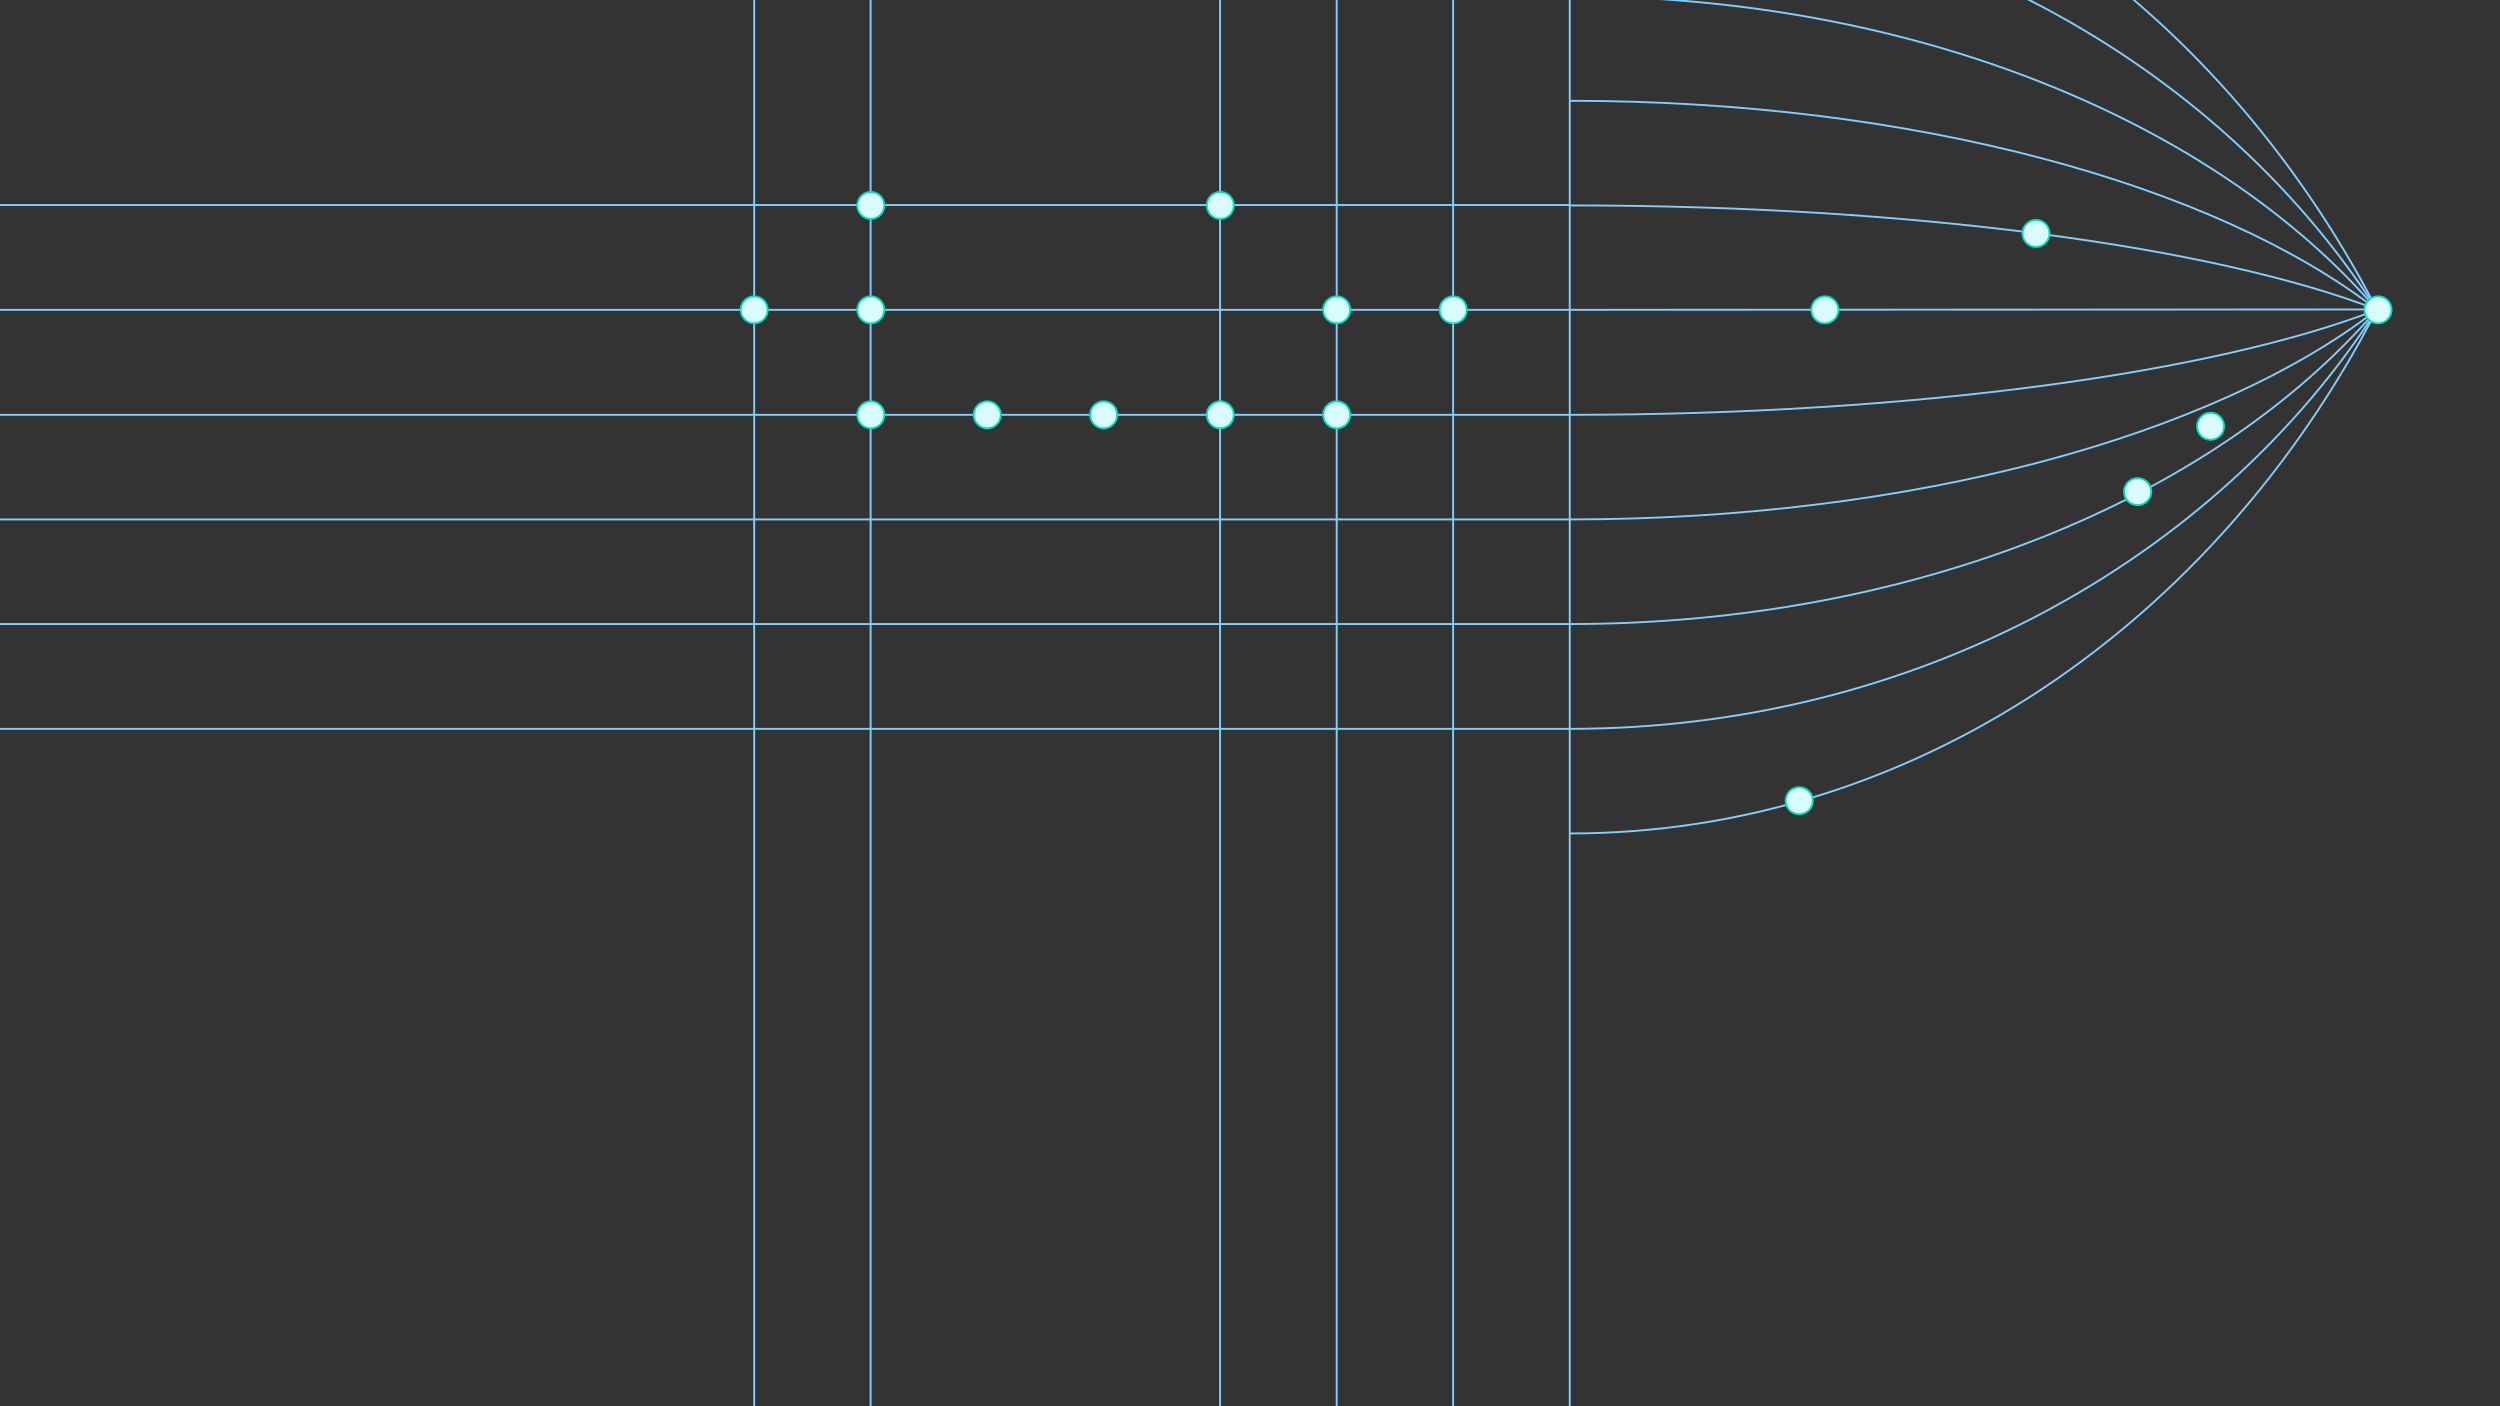 <?xml version="1.0" encoding="UTF-8"?>
<svg id="illustrations" xmlns="http://www.w3.org/2000/svg" xmlns:xlink="http://www.w3.org/1999/xlink" version="1.1" viewBox="0 0 1312 738">
  <rect x="0" y="0" width="1312" height="738" fill="#333333" stroke="none"/>
  <!-- Generator: Adobe Illustrator 29.0.1, SVG Export Plug-In . SVG Version: 2.1.0 Build 192)  -->
  <defs>
    <style>
      .st0, .st1, .st2 {
        fill: none;
      }

      .st1 {
        stroke: #82cfff;
      }

      .st1, .st2 {
        stroke-miterlimit: 10;
      }

      .st3 {
        fill: #d9fbfb;
        stroke: #03ddbd;
      }

      .st2 {
        stroke: #d0e2ff;
      }

      .st4 {
        clip-path: url(#clippath);
      }
    </style>
    <clipPath id="clippath">
      <rect class="st0" width="1312" height="738"/>
    </clipPath>
  </defs>
  <g id="data_fabric_-_light">
    <g class="st4">
      <g id="data_fabric_-_light1">
        <path class="st1" d="M0,162.6h824"/>
        <path class="st1" d="M0,217.7h823.8"/>
        <path class="st1" d="M0,272.6h823.8"/>
        <path class="st1" d="M0,327.5h823.8"/>
        <path class="st1" d="M0,382.5h823.8"/>
        <path class="st1" d="M395.8,0v738"/>
        <path class="st1" d="M456.9,0v738"/>
        <path class="st1" d="M640.3,0v738"/>
        <path class="st1" d="M701.5,0v738"/>
        <path class="st1" d="M762.6,0v738"/>
        <path class="st1" d="M823.8-112.1v850.1"/>
        <path class="st1" d="M0,107.6h824"/>
        <g>
          <path class="st2" d="M1247.6,162.8s0-.1,0-.2"/>
          <path class="st2" d="M1247.9,163.4c0-.2-.3-.4-.4-.6"/>
          <path class="st2" d="M1247.4,162.5h0"/>
          <path class="st2" d="M1247.3,162.4h0"/>
          <path class="st2" d="M1247.4,162.6h0"/>
          <path class="st2" d="M1247.4,162.5h0"/>
          <path class="st2" d="M1247.4,162.5h0"/>
          <path class="st2" d="M1247.4,162.5h0"/>
          <line class="st2" x1="1247.4" y1="162.5" x2="1247.4" y2="162.5"/>
          <path class="st2" d="M1247.4,162.5h0"/>
          <path class="st1" d="M1247.3,162.4c-84.6-131.2-242.6-219.4-423.5-219.4"/>
          <path class="st2" d="M1247.4,162.6h0"/>
          <path class="st2" d="M1247.5,162.7h0"/>
          <path class="st2" d="M1247.4,162.4h0"/>
          <path class="st2" d="M1247.5,162.7c0,.3.3.6.4.9"/>
          <path class="st2" d="M1247.4,162.6h0"/>
          <path class="st2" d="M1247.4,162.5h0"/>
          <path class="st2" d="M1247.4,162.5h0"/>
          <path class="st2" d="M1247.4,162.5h0"/>
          <path class="st2" d="M1247.4,162.5h0"/>
          <path class="st2" d="M1247.4,162.5h0"/>
          <path class="st1" d="M1247.4,162.4C1162.8-1.6,1004.8-112.1,823.8-112.1"/>
          <path class="st1" d="M1247.3,162.4C1162.7,64.1,1004.7-2,823.8-2"/>
          <path class="st2" d="M1247.5,162.7h0"/>
          <path class="st2" d="M1247.3,162.5h0"/>
          <path class="st2" d="M1247.4,162.5h0"/>
          <path class="st2" d="M1247.9,163.2c0-.1-.3-.3-.4-.4"/>
          <path class="st2" d="M1247.4,162.5h0"/>
          <path class="st2" d="M1247.4,162.6h0"/>
          <path class="st2" d="M1247.4,162.6h0"/>
          <path class="st2" d="M1247.4,162.6h0"/>
          <path class="st2" d="M1247.3,162.4h0"/>
          <path class="st2" d="M1247.3,162.5h0"/>
          <path class="st2" d="M1247.4,162.5h0"/>
          <path class="st2" d="M1247.3,162.5h0"/>
          <path class="st2" d="M1247.4,162.5h0"/>
          <path class="st2" d="M1247.4,162.5h0"/>
          <path class="st2" d="M1247.4,162.6h0"/>
          <path class="st2" d="M1247.4,162.6h0"/>
          <line class="st2" x1="1247.3" y1="162.5" x2="1247.3" y2="162.5"/>
          <path class="st2" d="M1247.2,162.4h0"/>
          <path class="st1" d="M1247.2,162.4c-84.6-65.5-242.6-109.5-423.4-109.5"/>
          <path class="st2" d="M1247.9,163c-.2-.1-.3-.3-.5-.4"/>
          <path class="st2" d="M1247.4,162.5h0"/>
          <path class="st2" d="M1247.4,162.5h0"/>
          <path class="st2" d="M1247.4,162.5h0"/>
          <path class="st2" d="M1247.4,162.5h0"/>
          <path class="st2" d="M1247.4,162.5h0"/>
          <path class="st2" d="M1247.9,162.7c-.2,0-.3-.1-.5-.2"/>
          <path class="st1" d="M1247.2,162.4c-84.6-32.7-242.6-54.6-423.4-54.6"/>
          <line class="st2" x1="1247.4" y1="162.5" x2="1247.4" y2="162.5"/>
          <path class="st2" d="M1247.4,162.5h0"/>
          <line class="st2" x1="1247.3" y1="162.5" x2="1247.3" y2="162.5"/>
          <path class="st2" d="M1247.4,162.5h0"/>
          <path class="st2" d="M1247.2,162.4h0"/>
          <line class="st2" x1="1247.9" y1="162.4" x2="1247.7" y2="162.4"/>
          <line class="st2" x1="1247.7" y1="162.4" x2="1247.5" y2="162.4"/>
          <line class="st2" x1="1247.4" y1="162.4" x2="1247.5" y2="162.4"/>
          <line class="st2" x1="1247.5" y1="162.4" x2="1247.5" y2="162.4"/>
          <line class="st2" x1="1247.5" y1="162.4" x2="1247.5" y2="162.4"/>
          <line class="st2" x1="1247.4" y1="162.4" x2="1247.3" y2="162.4"/>
          <line class="st2" x1="1247.4" y1="162.4" x2="1247.4" y2="162.4"/>
          <line class="st2" x1="1247.3" y1="162.4" x2="1247.3" y2="162.4"/>
          <line class="st2" x1="1247.2" y1="162.4" x2="1247.2" y2="162.4"/>
          <line class="st2" x1="1247.3" y1="162.4" x2="1247.2" y2="162.4"/>
          <line class="st1" x1="1247.2" y1="162.4" x2="823.8" y2="162.6"/>
          <path class="st2" d="M1247.4,162.5h0"/>
          <path class="st2" d="M1247.9,162.3h-.3"/>
          <path class="st2" d="M1247.3,162.6h0"/>
          <path class="st1" d="M1247.3,162.6c-84.6,32.9-242.6,55.1-423.5,55.1"/>
          <path class="st2" d="M1247.4,162.5h.3"/>
          <path class="st2" d="M1247.4,162.6h0"/>
          <path class="st2" d="M1247.4,162.5h0"/>
          <path class="st2" d="M1247.4,162.5h0"/>
          <path class="st2" d="M1247.4,162.5h0"/>
          <path class="st2" d="M1247.4,162.5h0"/>
          <path class="st2" d="M1247.5,162.4h0"/>
          <path class="st2" d="M1247.3,162.6h0"/>
          <path class="st2" d="M1247.4,162.5h0"/>
          <path class="st1" d="M1247.3,162.6c-84.6,65.7-242.6,110-423.5,110"/>
          <path class="st2" d="M1247.4,162.5h0"/>
          <path class="st2" d="M1247.9,162.1c0,.1-.3.2-.4.3"/>
          <path class="st2" d="M1247.4,162.5h0"/>
          <path class="st2" d="M1247.4,162.5h0"/>
          <path class="st2" d="M1247.4,162.5h0"/>
          <line class="st2" x1="1247.4" y1="162.5" x2="1247.4" y2="162.5"/>
          <path class="st2" d="M1247.4,162.5h0"/>
          <path class="st2" d="M1247.3,162.6h0"/>
          <path class="st2" d="M1247.4,162.5h0"/>
          <path class="st1" d="M1247.3,162.6c-84.6,98.5-242.6,164.9-423.5,164.9"/>
          <path class="st2" d="M1247.4,162.4h0"/>
          <path class="st2" d="M1247.4,162.5h0"/>
          <path class="st2" d="M1247.4,162.5h0"/>
          <path class="st2" d="M1247.5,162.4s0-.1.2-.2"/>
          <path class="st2" d="M1247.5,162.4h0"/>
          <path class="st2" d="M1247.9,161.8c0,.1-.2.2-.3.3"/>
          <path class="st2" d="M1247.4,162.6h0"/>
          <path class="st2" d="M1247.4,162.5h0"/>
          <path class="st1" d="M1247.3,162.7c-84.6,164.1-242.6,274.7-423.5,274.7"/>
          <path class="st2" d="M1247.4,162.5h0"/>
          <path class="st2" d="M1247.5,162.4h0"/>
          <path class="st2" d="M1247.9,161.5c0,.3-.3.6-.5.9"/>
          <path class="st2" d="M1247.4,162.5h0"/>
          <path class="st2" d="M1247.4,162.5h0"/>
          <path class="st2" d="M1247.4,162.6v.2"/>
          <path class="st2" d="M1247.5,162.4h0"/>
          <path class="st2" d="M1247.4,162.5h0"/>
          <path class="st2" d="M1247.4,162.5h0"/>
          <path class="st2" d="M1247.4,162.5h0"/>
          <path class="st1" d="M1247.3,162.7c-84.6,131.3-242.6,219.8-423.5,219.8"/>
          <path class="st2" d="M1247.4,162.6h0"/>
          <path class="st2" d="M1247.4,162.5h0"/>
          <path class="st2" d="M1247.7,162.1s0,.2-.2.3"/>
          <path class="st2" d="M1247.9,161.7c0,.1-.2.3-.3.4"/>
          <path class="st2" d="M1247.4,162.6h0"/>
          <path class="st2" d="M1247.5,162.4h0"/>
          <path class="st2" d="M1247.5,162.4h0"/>
          <path class="st2" d="M1247.3,162.7h0"/>
          <line class="st2" x1="1247.9" y1="162.7" x2="1247.9" y2="163"/>
          <line class="st2" x1="1247.9" y1="162.3" x2="1247.9" y2="162.4"/>
          <line class="st2" x1="1247.9" y1="161.8" x2="1247.9" y2="162.1"/>
          <line class="st2" x1="1247.9" y1="161.5" x2="1247.9" y2="161.7"/>
          <line class="st2" x1="1247.9" y1="161.8" x2="1247.9" y2="161.7"/>
          <line class="st2" x1="1247.9" y1="162.3" x2="1247.9" y2="162.1"/>
          <line class="st2" x1="1247.9" y1="162.7" x2="1247.9" y2="162.4"/>
          <line class="st2" x1="1247.9" y1="163.6" x2="1247.9" y2="163.4"/>
          <line class="st2" x1="1247.9" y1="163.2" x2="1247.9" y2="163.4"/>
          <line class="st2" x1="1247.9" y1="163.2" x2="1247.9" y2="163"/>
        </g>
        <path class="st3" d="M1255.1,162.6c0,3.9-3.2,7.1-7.1,7.1s-7.2-3.2-7.2-7.1,3.2-7.1,7.2-7.1,7.1,3.2,7.1,7.1Z"/>
        <path class="st3" d="M464.1,107.8c0,3.9-3.2,7.1-7.1,7.1s-7.1-3.2-7.1-7.1,3.2-7.1,7.1-7.1,7.1,3.2,7.1,7.1Z"/>
        <path class="st3" d="M647.5,107.8c0,3.9-3.2,7.1-7.1,7.1s-7.1-3.2-7.1-7.1,3.2-7.1,7.1-7.1,7.1,3.2,7.1,7.1Z"/>
        <path class="st3" d="M464.1,162.6c0,3.9-3.2,7.1-7.1,7.1s-7.1-3.2-7.1-7.1,3.2-7.1,7.1-7.1,7.1,3.2,7.1,7.1Z"/>
        <path class="st3" d="M402.9,162.6c0,3.9-3.2,7.1-7.1,7.1s-7.1-3.2-7.1-7.1,3.2-7.1,7.1-7.1,7.1,3.2,7.1,7.1Z"/>
        <path class="st3" d="M708.6,162.6c0,3.9-3.2,7.1-7.1,7.1s-7.1-3.2-7.1-7.1,3.2-7.1,7.1-7.1,7.1,3.2,7.1,7.1Z"/>
        <path class="st3" d="M464.1,217.7c0,3.9-3.2,7.1-7.1,7.1s-7.1-3.2-7.1-7.1,3.2-7.1,7.1-7.1,7.1,3.2,7.1,7.1Z"/>
        <path class="st3" d="M525.2,217.7c0,3.9-3.2,7.1-7.1,7.1s-7.1-3.2-7.1-7.1,3.2-7.1,7.1-7.1,7.1,3.2,7.1,7.1Z"/>
        <path class="st3" d="M586.3,217.7c0,3.9-3.2,7.1-7.1,7.1s-7.1-3.2-7.1-7.1,3.2-7.1,7.1-7.1,7.1,3.2,7.1,7.1Z"/>
        <path class="st3" d="M647.5,217.7c0,3.9-3.2,7.1-7.1,7.1s-7.1-3.2-7.1-7.1,3.2-7.1,7.1-7.1,7.1,3.2,7.1,7.1Z"/>
        <path class="st3" d="M708.6,217.7c0,3.9-3.2,7.1-7.1,7.1s-7.1-3.2-7.1-7.1,3.2-7.1,7.1-7.1,7.1,3.2,7.1,7.1Z"/>
        <path class="st3" d="M769.8,162.6c0,3.9-3.2,7.1-7.1,7.1s-7.2-3.2-7.2-7.1,3.2-7.1,7.2-7.1,7.1,3.2,7.1,7.1Z"/>
        <path class="st3" d="M964.8,162.6c0,3.9-3.2,7.1-7.1,7.1s-7.1-3.2-7.1-7.1,3.2-7.1,7.1-7.1,7.1,3.2,7.1,7.1Z"/>
        <path class="st3" d="M1075.6,122.5c0,3.9-3.2,7.1-7.1,7.1s-7.1-3.2-7.1-7.1,3.2-7.1,7.1-7.1,7.1,3.2,7.1,7.1Z"/>
        <path class="st3" d="M1167.2,223.7c0,3.9-3.2,7.1-7.1,7.1s-7.1-3.2-7.1-7.1,3.2-7.1,7.1-7.1,7.1,3.2,7.1,7.1Z"/>
        <path class="st3" d="M1129,258c0,3.9-3.2,7.1-7.2,7.1s-7.1-3.2-7.1-7.1,3.2-7.1,7.1-7.1,7.2,3.2,7.2,7.1Z"/>
        <path class="st3" d="M951.4,420.2c0,3.9-3.2,7.1-7.2,7.1s-7.1-3.2-7.1-7.1,3.2-7.1,7.1-7.1,7.2,3.2,7.2,7.1Z"/>
      </g>
    </g>
  </g>
</svg>